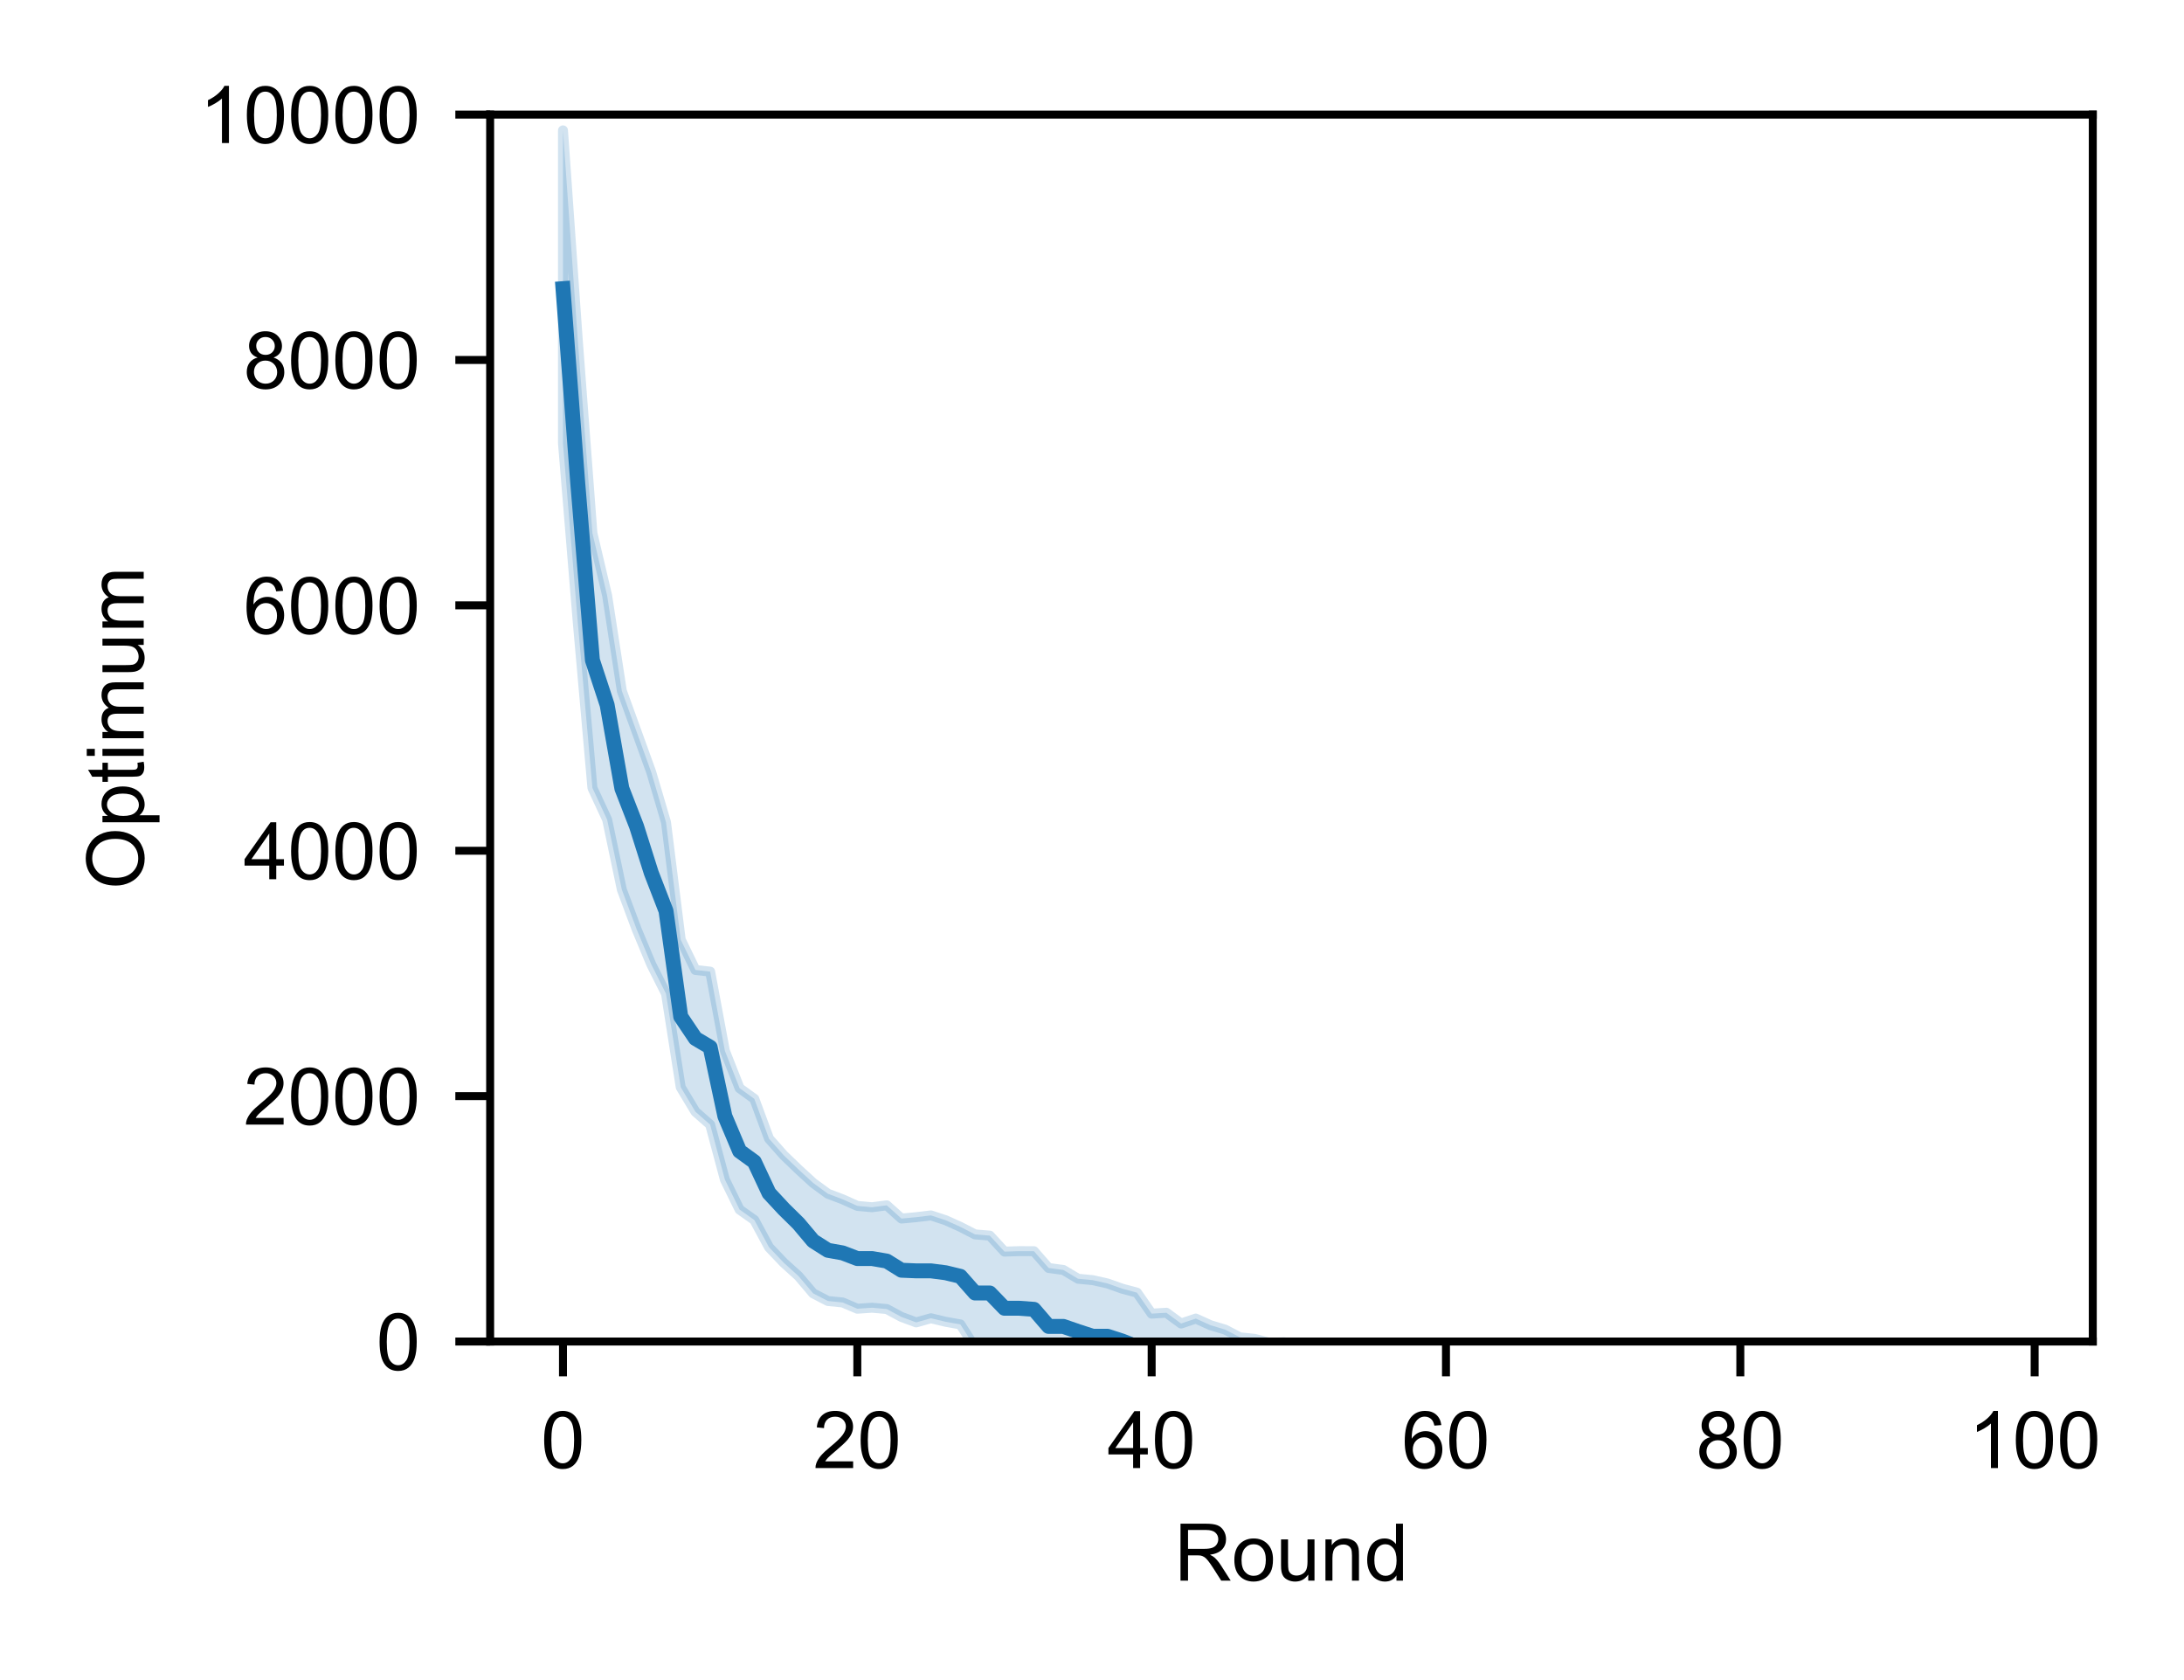 <?xml version="1.0" encoding="utf-8" standalone="no"?>
<!DOCTYPE svg PUBLIC "-//W3C//DTD SVG 1.1//EN"
  "http://www.w3.org/Graphics/SVG/1.1/DTD/svg11.dtd">
<!-- Created with matplotlib (https://matplotlib.org/) -->
<svg height="168.923pt" version="1.1" viewBox="0 0 219.6 168.923" width="219.6pt" xmlns="http://www.w3.org/2000/svg" xmlns:xlink="http://www.w3.org/1999/xlink">
 <defs>
  <style type="text/css">
*{stroke-linecap:butt;stroke-linejoin:round;}
  </style>
 </defs>
 <g id="figure_1">
  <g id="patch_1">
   <path d="M 0 168.923 
L 219.6 168.923 
L 219.6 0 
L 0 0 
z
" style="fill:none;"/>
  </g>
  <g id="axes_1">
   <g id="patch_2">
    <path d="M 49.284 134.883 
L 210.428 134.883 
L 210.428 11.52 
L 49.284 11.52 
z
" style="fill:none;"/>
   </g>
   <g id="PolyCollection_1">
    <defs>
     <path d="M 56.608 -155.815 
L 56.608 -124.333 
L 58.088 -106.426 
L 59.568 -89.699 
L 61.048 -86.512 
L 62.527 -79.469 
L 64.007 -75.508 
L 65.487 -71.954 
L 66.967 -69.008 
L 68.446 -59.607 
L 69.926 -57.144 
L 71.406 -55.844 
L 72.886 -50.323 
L 74.365 -47.305 
L 75.845 -46.257 
L 77.325 -43.519 
L 78.805 -41.961 
L 80.284 -40.623 
L 81.764 -38.879 
L 83.244 -38.113 
L 84.724 -37.966 
L 86.203 -37.336 
L 87.683 -37.437 
L 89.163 -37.305 
L 90.643 -36.51 
L 92.122 -35.961 
L 93.602 -36.379 
L 95.082 -36.024 
L 96.562 -35.76 
L 98.041 -33.458 
L 99.521 -33.415 
L 101.001 -32.102 
L 102.481 -32.045 
L 103.96 -31.592 
L 105.44 -29.505 
L 106.92 -30.079 
L 108.4 -29.3 
L 109.879 -28.969 
L 111.359 -29.357 
L 112.839 -28.716 
L 114.319 -26.946 
L 115.798 -26.977 
L 117.278 -26.554 
L 118.758 -25.426 
L 120.238 -24.822 
L 121.717 -25.023 
L 123.197 -24.229 
L 124.677 -23.845 
L 126.157 -23.905 
L 127.636 -23.286 
L 129.116 -23.362 
L 130.596 -23.495 
L 132.076 -23.553 
L 133.555 -23.384 
L 135.035 -23.322 
L 136.515 -22.708 
L 137.995 -22.366 
L 139.474 -22.725 
L 140.954 -22.555 
L 142.434 -22.285 
L 143.914 -22.062 
L 145.393 -21.741 
L 146.873 -22.324 
L 148.353 -22.186 
L 149.832 -22.176 
L 151.312 -22.119 
L 152.792 -22.192 
L 154.272 -21.805 
L 155.751 -21.788 
L 157.231 -21.708 
L 158.711 -21.571 
L 160.191 -21.545 
L 161.67 -21.247 
L 163.15 -21.31 
L 164.63 -21.233 
L 166.11 -20.09 
L 167.589 -19.943 
L 169.069 -20.134 
L 170.549 -20.189 
L 172.029 -20.203 
L 173.508 -19.493 
L 174.988 -19.47 
L 176.468 -19.147 
L 177.948 -19.012 
L 179.427 -19.12 
L 180.907 -19.141 
L 182.387 -18.911 
L 183.867 -19.164 
L 185.346 -19.126 
L 186.826 -18.917 
L 188.306 -19.111 
L 189.786 -18.753 
L 191.265 -18.787 
L 192.745 -19.13 
L 194.225 -19.108 
L 195.705 -18.974 
L 197.184 -18.748 
L 198.664 -18.637 
L 200.144 -18.826 
L 201.624 -18.683 
L 203.103 -18.462 
L 203.103 -28.871 
L 203.103 -28.871 
L 201.624 -28.821 
L 200.144 -29.091 
L 198.664 -29.51 
L 197.184 -29.022 
L 195.705 -28.975 
L 194.225 -29.227 
L 192.745 -29.716 
L 191.265 -29.581 
L 189.786 -29.473 
L 188.306 -29.808 
L 186.826 -29.758 
L 185.346 -29.785 
L 183.867 -30.043 
L 182.387 -29.355 
L 180.907 -29.82 
L 179.427 -29.802 
L 177.948 -29.384 
L 176.468 -29.417 
L 174.988 -29.827 
L 173.508 -30.222 
L 172.029 -30.874 
L 170.549 -30.639 
L 169.069 -30.307 
L 167.589 -30.45 
L 166.11 -30.592 
L 164.63 -30.889 
L 163.15 -31.312 
L 161.67 -31.66 
L 160.191 -31.454 
L 158.711 -31.08 
L 157.231 -31.599 
L 155.751 -31.778 
L 154.272 -31.923 
L 152.792 -32.026 
L 151.312 -32.492 
L 149.832 -32.394 
L 148.353 -32.692 
L 146.873 -32.616 
L 145.393 -32.471 
L 143.914 -32.596 
L 142.434 -32.658 
L 140.954 -32.806 
L 139.474 -33.282 
L 137.995 -33.18 
L 136.515 -33.182 
L 135.035 -33.645 
L 133.555 -33.843 
L 132.076 -33.924 
L 130.596 -33.69 
L 129.116 -33.964 
L 127.636 -33.905 
L 126.157 -34.308 
L 124.677 -34.462 
L 123.197 -35.234 
L 121.717 -35.679 
L 120.238 -36.347 
L 118.758 -35.849 
L 117.278 -36.933 
L 115.798 -36.843 
L 114.319 -38.955 
L 112.839 -39.352 
L 111.359 -39.876 
L 109.879 -40.21 
L 108.4 -40.351 
L 106.92 -41.235 
L 105.44 -41.433 
L 103.96 -43.122 
L 102.481 -43.127 
L 101.001 -43.08 
L 99.521 -44.687 
L 98.041 -44.809 
L 96.562 -45.57 
L 95.082 -46.235 
L 93.602 -46.721 
L 92.122 -46.541 
L 90.643 -46.403 
L 89.163 -47.734 
L 87.683 -47.54 
L 86.203 -47.676 
L 84.724 -48.339 
L 83.244 -48.899 
L 81.764 -49.985 
L 80.284 -51.344 
L 78.805 -52.766 
L 77.325 -54.435 
L 75.845 -58.44 
L 74.365 -59.513 
L 72.886 -63.269 
L 71.406 -71.23 
L 69.926 -71.396 
L 68.446 -74.446 
L 66.967 -86.244 
L 65.487 -91.266 
L 64.007 -95.367 
L 62.527 -99.45 
L 61.048 -109.033 
L 59.568 -115.327 
L 58.088 -134.826 
L 56.608 -155.815 
z
" id="md8701fa50b" style="stroke:#1f77b4;stroke-opacity:0.2;"/>
    </defs>
    <g clip-path="url(#p29f864e1b7)">
     <use style="fill:#1f77b4;fill-opacity:0.2;stroke:#1f77b4;stroke-opacity:0.2;" x="0" xlink:href="#md8701fa50b" y="168.923"/>
    </g>
   </g>
   <g id="matplotlib.axis_1">
    <g id="xtick_1">
     <g id="line2d_1">
      <defs>
       <path d="M 0 0 
L 0 3.5 
" id="m2da5aa9814" style="stroke:#000000;stroke-width:0.8;"/>
      </defs>
      <g>
       <use style="stroke:#000000;stroke-width:0.8;" x="56.608" xlink:href="#m2da5aa9814" y="134.883"/>
      </g>
     </g>
     <g id="text_1">
      <!-- 0 -->
      <defs>
       <path d="M 4.156 35.297 
Q 4.156 48 6.766 55.734 
Q 9.375 63.484 14.516 67.672 
Q 19.672 71.875 27.484 71.875 
Q 33.25 71.875 37.594 69.547 
Q 41.938 67.234 44.766 62.859 
Q 47.609 58.5 49.219 52.219 
Q 50.828 45.953 50.828 35.297 
Q 50.828 22.703 48.234 14.969 
Q 45.656 7.234 40.5 3 
Q 35.359 -1.219 27.484 -1.219 
Q 17.141 -1.219 11.234 6.203 
Q 4.156 15.141 4.156 35.297 
z
M 13.188 35.297 
Q 13.188 17.672 17.312 11.828 
Q 21.438 6 27.484 6 
Q 33.547 6 37.672 11.859 
Q 41.797 17.719 41.797 35.297 
Q 41.797 52.984 37.672 58.781 
Q 33.547 64.594 27.391 64.594 
Q 21.344 64.594 17.719 59.469 
Q 13.188 52.938 13.188 35.297 
z
" id="ArialMT-48"/>
      </defs>
      <g transform="translate(54.384 147.609)scale(0.08 -0.08)">
       <use xlink:href="#ArialMT-48"/>
      </g>
     </g>
    </g>
    <g id="xtick_2">
     <g id="line2d_2">
      <g>
       <use style="stroke:#000000;stroke-width:0.8;" x="86.203" xlink:href="#m2da5aa9814" y="134.883"/>
      </g>
     </g>
     <g id="text_2">
      <!-- 20 -->
      <defs>
       <path d="M 50.344 8.453 
L 50.344 0 
L 3.031 0 
Q 2.938 3.172 4.047 6.109 
Q 5.859 10.938 9.828 15.625 
Q 13.812 20.312 21.344 26.469 
Q 33.016 36.031 37.109 41.625 
Q 41.219 47.219 41.219 52.203 
Q 41.219 57.422 37.469 61 
Q 33.734 64.594 27.734 64.594 
Q 21.391 64.594 17.578 60.781 
Q 13.766 56.984 13.719 50.25 
L 4.688 51.172 
Q 5.609 61.281 11.656 66.578 
Q 17.719 71.875 27.938 71.875 
Q 38.234 71.875 44.234 66.156 
Q 50.25 60.453 50.25 52 
Q 50.25 47.703 48.484 43.547 
Q 46.734 39.406 42.656 34.812 
Q 38.578 30.219 29.109 22.219 
Q 21.188 15.578 18.938 13.203 
Q 16.703 10.844 15.234 8.453 
z
" id="ArialMT-50"/>
      </defs>
      <g transform="translate(81.755 147.609)scale(0.08 -0.08)">
       <use xlink:href="#ArialMT-50"/>
       <use x="55.615" xlink:href="#ArialMT-48"/>
      </g>
     </g>
    </g>
    <g id="xtick_3">
     <g id="line2d_3">
      <g>
       <use style="stroke:#000000;stroke-width:0.8;" x="115.798" xlink:href="#m2da5aa9814" y="134.883"/>
      </g>
     </g>
     <g id="text_3">
      <!-- 40 -->
      <defs>
       <path d="M 32.328 0 
L 32.328 17.141 
L 1.266 17.141 
L 1.266 25.203 
L 33.938 71.578 
L 41.109 71.578 
L 41.109 25.203 
L 50.781 25.203 
L 50.781 17.141 
L 41.109 17.141 
L 41.109 0 
z
M 32.328 25.203 
L 32.328 57.469 
L 9.906 25.203 
z
" id="ArialMT-52"/>
      </defs>
      <g transform="translate(111.35 147.609)scale(0.08 -0.08)">
       <use xlink:href="#ArialMT-52"/>
       <use x="55.615" xlink:href="#ArialMT-48"/>
      </g>
     </g>
    </g>
    <g id="xtick_4">
     <g id="line2d_4">
      <g>
       <use style="stroke:#000000;stroke-width:0.8;" x="145.393" xlink:href="#m2da5aa9814" y="134.883"/>
      </g>
     </g>
     <g id="text_4">
      <!-- 60 -->
      <defs>
       <path d="M 49.75 54.047 
L 41.016 53.375 
Q 39.844 58.547 37.703 60.891 
Q 34.125 64.656 28.906 64.656 
Q 24.703 64.656 21.531 62.312 
Q 17.391 59.281 14.984 53.469 
Q 12.594 47.656 12.5 36.922 
Q 15.672 41.75 20.266 44.094 
Q 24.859 46.438 29.891 46.438 
Q 38.672 46.438 44.844 39.969 
Q 51.031 33.5 51.031 23.25 
Q 51.031 16.5 48.125 10.719 
Q 45.219 4.938 40.141 1.859 
Q 35.062 -1.219 28.609 -1.219 
Q 17.625 -1.219 10.688 6.859 
Q 3.766 14.938 3.766 33.5 
Q 3.766 54.25 11.422 63.672 
Q 18.109 71.875 29.438 71.875 
Q 37.891 71.875 43.281 67.141 
Q 48.688 62.406 49.75 54.047 
z
M 13.875 23.188 
Q 13.875 18.656 15.797 14.5 
Q 17.719 10.359 21.188 8.172 
Q 24.656 6 28.469 6 
Q 34.031 6 38.031 10.484 
Q 42.047 14.984 42.047 22.703 
Q 42.047 30.125 38.078 34.391 
Q 34.125 38.672 28.125 38.672 
Q 22.172 38.672 18.016 34.391 
Q 13.875 30.125 13.875 23.188 
z
" id="ArialMT-54"/>
      </defs>
      <g transform="translate(140.945 147.609)scale(0.08 -0.08)">
       <use xlink:href="#ArialMT-54"/>
       <use x="55.615" xlink:href="#ArialMT-48"/>
      </g>
     </g>
    </g>
    <g id="xtick_5">
     <g id="line2d_5">
      <g>
       <use style="stroke:#000000;stroke-width:0.8;" x="174.988" xlink:href="#m2da5aa9814" y="134.883"/>
      </g>
     </g>
     <g id="text_5">
      <!-- 80 -->
      <defs>
       <path d="M 17.672 38.812 
Q 12.203 40.828 9.562 44.531 
Q 6.938 48.25 6.938 53.422 
Q 6.938 61.234 12.547 66.547 
Q 18.172 71.875 27.484 71.875 
Q 36.859 71.875 42.578 66.422 
Q 48.297 60.984 48.297 53.172 
Q 48.297 48.188 45.672 44.5 
Q 43.062 40.828 37.75 38.812 
Q 44.344 36.672 47.781 31.875 
Q 51.219 27.094 51.219 20.453 
Q 51.219 11.281 44.719 5.031 
Q 38.234 -1.219 27.641 -1.219 
Q 17.047 -1.219 10.547 5.047 
Q 4.047 11.328 4.047 20.703 
Q 4.047 27.688 7.594 32.391 
Q 11.141 37.109 17.672 38.812 
z
M 15.922 53.719 
Q 15.922 48.641 19.188 45.406 
Q 22.469 42.188 27.688 42.188 
Q 32.766 42.188 36.016 45.375 
Q 39.266 48.578 39.266 53.219 
Q 39.266 58.062 35.906 61.359 
Q 32.562 64.656 27.594 64.656 
Q 22.562 64.656 19.234 61.422 
Q 15.922 58.203 15.922 53.719 
z
M 13.094 20.656 
Q 13.094 16.891 14.875 13.375 
Q 16.656 9.859 20.172 7.922 
Q 23.688 6 27.734 6 
Q 34.031 6 38.125 10.047 
Q 42.234 14.109 42.234 20.359 
Q 42.234 26.703 38.016 30.859 
Q 33.797 35.016 27.438 35.016 
Q 21.234 35.016 17.156 30.906 
Q 13.094 26.812 13.094 20.656 
z
" id="ArialMT-56"/>
      </defs>
      <g transform="translate(170.539 147.609)scale(0.08 -0.08)">
       <use xlink:href="#ArialMT-56"/>
       <use x="55.615" xlink:href="#ArialMT-48"/>
      </g>
     </g>
    </g>
    <g id="xtick_6">
     <g id="line2d_6">
      <g>
       <use style="stroke:#000000;stroke-width:0.8;" x="204.583" xlink:href="#m2da5aa9814" y="134.883"/>
      </g>
     </g>
     <g id="text_6">
      <!-- 100 -->
      <defs>
       <path d="M 37.25 0 
L 28.469 0 
L 28.469 56 
Q 25.297 52.984 20.141 49.953 
Q 14.984 46.922 10.891 45.406 
L 10.891 53.906 
Q 18.266 57.375 23.781 62.297 
Q 29.297 67.234 31.594 71.875 
L 37.25 71.875 
z
" id="ArialMT-49"/>
      </defs>
      <g transform="translate(197.91 147.609)scale(0.08 -0.08)">
       <use xlink:href="#ArialMT-49"/>
       <use x="55.615" xlink:href="#ArialMT-48"/>
       <use x="111.23" xlink:href="#ArialMT-48"/>
      </g>
     </g>
    </g>
    <g id="text_7">
     <!-- Round -->
     <defs>
      <path d="M 7.859 0 
L 7.859 71.578 
L 39.594 71.578 
Q 49.172 71.578 54.141 69.641 
Q 59.125 67.719 62.109 62.828 
Q 65.094 57.953 65.094 52.047 
Q 65.094 44.438 60.156 39.203 
Q 55.219 33.984 44.922 32.562 
Q 48.688 30.766 50.641 29 
Q 54.781 25.203 58.5 19.484 
L 70.953 0 
L 59.031 0 
L 49.562 14.891 
Q 45.406 21.344 42.719 24.75 
Q 40.047 28.172 37.922 29.531 
Q 35.797 30.906 33.594 31.453 
Q 31.984 31.781 28.328 31.781 
L 17.328 31.781 
L 17.328 0 
z
M 17.328 39.984 
L 37.703 39.984 
Q 44.188 39.984 47.844 41.328 
Q 51.516 42.672 53.422 45.625 
Q 55.328 48.578 55.328 52.047 
Q 55.328 57.125 51.641 60.391 
Q 47.953 63.672 39.984 63.672 
L 17.328 63.672 
z
" id="ArialMT-82"/>
      <path d="M 3.328 25.922 
Q 3.328 40.328 11.328 47.266 
Q 18.016 53.031 27.641 53.031 
Q 38.328 53.031 45.109 46.016 
Q 51.906 39.016 51.906 26.656 
Q 51.906 16.656 48.906 10.906 
Q 45.906 5.172 40.156 2 
Q 34.422 -1.172 27.641 -1.172 
Q 16.75 -1.172 10.031 5.812 
Q 3.328 12.797 3.328 25.922 
z
M 12.359 25.922 
Q 12.359 15.969 16.703 11.016 
Q 21.047 6.062 27.641 6.062 
Q 34.188 6.062 38.531 11.031 
Q 42.875 16.016 42.875 26.219 
Q 42.875 35.844 38.5 40.797 
Q 34.125 45.75 27.641 45.75 
Q 21.047 45.75 16.703 40.812 
Q 12.359 35.891 12.359 25.922 
z
" id="ArialMT-111"/>
      <path d="M 40.578 0 
L 40.578 7.625 
Q 34.516 -1.172 24.125 -1.172 
Q 19.531 -1.172 15.547 0.578 
Q 11.578 2.344 9.641 5 
Q 7.719 7.672 6.938 11.531 
Q 6.391 14.109 6.391 19.734 
L 6.391 51.859 
L 15.188 51.859 
L 15.188 23.094 
Q 15.188 16.219 15.719 13.812 
Q 16.547 10.359 19.234 8.375 
Q 21.922 6.391 25.875 6.391 
Q 29.828 6.391 33.297 8.422 
Q 36.766 10.453 38.203 13.938 
Q 39.656 17.438 39.656 24.078 
L 39.656 51.859 
L 48.438 51.859 
L 48.438 0 
z
" id="ArialMT-117"/>
      <path d="M 6.594 0 
L 6.594 51.859 
L 14.5 51.859 
L 14.5 44.484 
Q 20.219 53.031 31 53.031 
Q 35.688 53.031 39.625 51.344 
Q 43.562 49.656 45.516 46.922 
Q 47.469 44.188 48.25 40.438 
Q 48.734 37.984 48.734 31.891 
L 48.734 0 
L 39.938 0 
L 39.938 31.547 
Q 39.938 36.922 38.906 39.578 
Q 37.891 42.234 35.281 43.812 
Q 32.672 45.406 29.156 45.406 
Q 23.531 45.406 19.453 41.844 
Q 15.375 38.281 15.375 28.328 
L 15.375 0 
z
" id="ArialMT-110"/>
      <path d="M 40.234 0 
L 40.234 6.547 
Q 35.297 -1.172 25.734 -1.172 
Q 19.531 -1.172 14.328 2.25 
Q 9.125 5.672 6.266 11.797 
Q 3.422 17.922 3.422 25.875 
Q 3.422 33.641 6 39.969 
Q 8.594 46.297 13.766 49.656 
Q 18.953 53.031 25.344 53.031 
Q 30.031 53.031 33.688 51.047 
Q 37.359 49.078 39.656 45.906 
L 39.656 71.578 
L 48.391 71.578 
L 48.391 0 
z
M 12.453 25.875 
Q 12.453 15.922 16.641 10.984 
Q 20.844 6.062 26.562 6.062 
Q 32.328 6.062 36.344 10.766 
Q 40.375 15.484 40.375 25.141 
Q 40.375 35.797 36.266 40.766 
Q 32.172 45.75 26.172 45.75 
Q 20.312 45.75 16.375 40.969 
Q 12.453 36.188 12.453 25.875 
z
" id="ArialMT-100"/>
     </defs>
     <g transform="translate(118.07 158.926)scale(0.08 -0.08)">
      <use xlink:href="#ArialMT-82"/>
      <use x="72.217" xlink:href="#ArialMT-111"/>
      <use x="127.832" xlink:href="#ArialMT-117"/>
      <use x="183.447" xlink:href="#ArialMT-110"/>
      <use x="239.062" xlink:href="#ArialMT-100"/>
     </g>
    </g>
   </g>
   <g id="matplotlib.axis_2">
    <g id="ytick_1">
     <g id="line2d_7">
      <defs>
       <path d="M 0 0 
L -3.5 0 
" id="ma038502ed4" style="stroke:#000000;stroke-width:0.8;"/>
      </defs>
      <g>
       <use style="stroke:#000000;stroke-width:0.8;" x="49.284" xlink:href="#ma038502ed4" y="134.883"/>
      </g>
     </g>
     <g id="text_8">
      <!-- 0 -->
      <g transform="translate(37.835 137.746)scale(0.08 -0.08)">
       <use xlink:href="#ArialMT-48"/>
      </g>
     </g>
    </g>
    <g id="ytick_2">
     <g id="line2d_8">
      <g>
       <use style="stroke:#000000;stroke-width:0.8;" x="49.284" xlink:href="#ma038502ed4" y="110.21"/>
      </g>
     </g>
     <g id="text_9">
      <!-- 2000 -->
      <g transform="translate(24.489 113.074)scale(0.08 -0.08)">
       <use xlink:href="#ArialMT-50"/>
       <use x="55.615" xlink:href="#ArialMT-48"/>
       <use x="111.23" xlink:href="#ArialMT-48"/>
       <use x="166.846" xlink:href="#ArialMT-48"/>
      </g>
     </g>
    </g>
    <g id="ytick_3">
     <g id="line2d_9">
      <g>
       <use style="stroke:#000000;stroke-width:0.8;" x="49.284" xlink:href="#ma038502ed4" y="85.538"/>
      </g>
     </g>
     <g id="text_10">
      <!-- 4000 -->
      <g transform="translate(24.489 88.401)scale(0.08 -0.08)">
       <use xlink:href="#ArialMT-52"/>
       <use x="55.615" xlink:href="#ArialMT-48"/>
       <use x="111.23" xlink:href="#ArialMT-48"/>
       <use x="166.846" xlink:href="#ArialMT-48"/>
      </g>
     </g>
    </g>
    <g id="ytick_4">
     <g id="line2d_10">
      <g>
       <use style="stroke:#000000;stroke-width:0.8;" x="49.284" xlink:href="#ma038502ed4" y="60.865"/>
      </g>
     </g>
     <g id="text_11">
      <!-- 6000 -->
      <g transform="translate(24.489 63.728)scale(0.08 -0.08)">
       <use xlink:href="#ArialMT-54"/>
       <use x="55.615" xlink:href="#ArialMT-48"/>
       <use x="111.23" xlink:href="#ArialMT-48"/>
       <use x="166.846" xlink:href="#ArialMT-48"/>
      </g>
     </g>
    </g>
    <g id="ytick_5">
     <g id="line2d_11">
      <g>
       <use style="stroke:#000000;stroke-width:0.8;" x="49.284" xlink:href="#ma038502ed4" y="36.193"/>
      </g>
     </g>
     <g id="text_12">
      <!-- 8000 -->
      <g transform="translate(24.489 39.056)scale(0.08 -0.08)">
       <use xlink:href="#ArialMT-56"/>
       <use x="55.615" xlink:href="#ArialMT-48"/>
       <use x="111.23" xlink:href="#ArialMT-48"/>
       <use x="166.846" xlink:href="#ArialMT-48"/>
      </g>
     </g>
    </g>
    <g id="ytick_6">
     <g id="line2d_12">
      <g>
       <use style="stroke:#000000;stroke-width:0.8;" x="49.284" xlink:href="#ma038502ed4" y="11.52"/>
      </g>
     </g>
     <g id="text_13">
      <!-- 10000 -->
      <g transform="translate(20.04 14.383)scale(0.08 -0.08)">
       <use xlink:href="#ArialMT-49"/>
       <use x="55.615" xlink:href="#ArialMT-48"/>
       <use x="111.23" xlink:href="#ArialMT-48"/>
       <use x="166.846" xlink:href="#ArialMT-48"/>
       <use x="222.461" xlink:href="#ArialMT-48"/>
      </g>
     </g>
    </g>
    <g id="text_14">
     <!-- Optimum -->
     <defs>
      <path d="M 4.828 34.859 
Q 4.828 52.688 14.391 62.766 
Q 23.969 72.859 39.109 72.859 
Q 49.031 72.859 56.984 68.109 
Q 64.938 63.375 69.109 54.906 
Q 73.297 46.438 73.297 35.688 
Q 73.297 24.812 68.891 16.219 
Q 64.5 7.625 56.438 3.203 
Q 48.391 -1.219 39.062 -1.219 
Q 28.953 -1.219 20.984 3.656 
Q 13.031 8.547 8.922 16.984 
Q 4.828 25.438 4.828 34.859 
z
M 14.594 34.719 
Q 14.594 21.781 21.547 14.328 
Q 28.516 6.891 39.016 6.891 
Q 49.703 6.891 56.609 14.406 
Q 63.531 21.922 63.531 35.75 
Q 63.531 44.484 60.578 51 
Q 57.625 57.516 51.922 61.109 
Q 46.234 64.703 39.156 64.703 
Q 29.109 64.703 21.844 57.781 
Q 14.594 50.875 14.594 34.719 
z
" id="ArialMT-79"/>
      <path d="M 6.594 -19.875 
L 6.594 51.859 
L 14.594 51.859 
L 14.594 45.125 
Q 17.438 49.078 21 51.047 
Q 24.562 53.031 29.641 53.031 
Q 36.281 53.031 41.359 49.609 
Q 46.438 46.188 49.016 39.953 
Q 51.609 33.734 51.609 26.312 
Q 51.609 18.359 48.75 11.984 
Q 45.906 5.609 40.453 2.219 
Q 35.016 -1.172 29 -1.172 
Q 24.609 -1.172 21.109 0.688 
Q 17.625 2.547 15.375 5.375 
L 15.375 -19.875 
z
M 14.547 25.641 
Q 14.547 15.625 18.594 10.844 
Q 22.656 6.062 28.422 6.062 
Q 34.281 6.062 38.453 11.016 
Q 42.625 15.969 42.625 26.375 
Q 42.625 36.281 38.547 41.203 
Q 34.469 46.141 28.812 46.141 
Q 23.188 46.141 18.859 40.891 
Q 14.547 35.641 14.547 25.641 
z
" id="ArialMT-112"/>
      <path d="M 25.781 7.859 
L 27.047 0.094 
Q 23.344 -0.688 20.406 -0.688 
Q 15.625 -0.688 12.984 0.828 
Q 10.359 2.344 9.281 4.812 
Q 8.203 7.281 8.203 15.188 
L 8.203 45.016 
L 1.766 45.016 
L 1.766 51.859 
L 8.203 51.859 
L 8.203 64.703 
L 16.938 69.969 
L 16.938 51.859 
L 25.781 51.859 
L 25.781 45.016 
L 16.938 45.016 
L 16.938 14.703 
Q 16.938 10.938 17.406 9.859 
Q 17.875 8.797 18.922 8.156 
Q 19.969 7.516 21.922 7.516 
Q 23.391 7.516 25.781 7.859 
z
" id="ArialMT-116"/>
      <path d="M 6.641 61.469 
L 6.641 71.578 
L 15.438 71.578 
L 15.438 61.469 
z
M 6.641 0 
L 6.641 51.859 
L 15.438 51.859 
L 15.438 0 
z
" id="ArialMT-105"/>
      <path d="M 6.594 0 
L 6.594 51.859 
L 14.453 51.859 
L 14.453 44.578 
Q 16.891 48.391 20.938 50.703 
Q 25 53.031 30.172 53.031 
Q 35.938 53.031 39.625 50.641 
Q 43.312 48.25 44.828 43.953 
Q 50.984 53.031 60.844 53.031 
Q 68.562 53.031 72.703 48.75 
Q 76.859 44.484 76.859 35.594 
L 76.859 0 
L 68.109 0 
L 68.109 32.672 
Q 68.109 37.938 67.25 40.25 
Q 66.406 42.578 64.156 43.984 
Q 61.922 45.406 58.891 45.406 
Q 53.422 45.406 49.797 41.766 
Q 46.188 38.141 46.188 30.125 
L 46.188 0 
L 37.406 0 
L 37.406 33.688 
Q 37.406 39.547 35.25 42.469 
Q 33.109 45.406 28.219 45.406 
Q 24.516 45.406 21.359 43.453 
Q 18.219 41.5 16.797 37.734 
Q 15.375 33.984 15.375 26.906 
L 15.375 0 
z
" id="ArialMT-109"/>
     </defs>
     <g transform="translate(14.45 89.425)rotate(-90)scale(0.08 -0.08)">
      <use xlink:href="#ArialMT-79"/>
      <use x="77.783" xlink:href="#ArialMT-112"/>
      <use x="133.398" xlink:href="#ArialMT-116"/>
      <use x="161.182" xlink:href="#ArialMT-105"/>
      <use x="183.398" xlink:href="#ArialMT-109"/>
      <use x="266.699" xlink:href="#ArialMT-117"/>
      <use x="322.314" xlink:href="#ArialMT-109"/>
     </g>
    </g>
   </g>
   <g id="line2d_13">
    <path clip-path="url(#p29f864e1b7)" d="M 56.608 29.021 
L 58.088 48.516 
L 59.568 66.377 
L 61.048 70.882 
L 62.527 79.273 
L 64.007 83.088 
L 65.487 87.769 
L 66.967 91.59 
L 68.446 102.212 
L 69.926 104.413 
L 71.406 105.293 
L 72.886 112.23 
L 74.365 115.737 
L 75.845 116.81 
L 77.325 119.966 
L 78.805 121.559 
L 80.284 123.015 
L 81.764 124.773 
L 83.244 125.711 
L 84.724 125.975 
L 86.203 126.541 
L 87.683 126.541 
L 89.163 126.795 
L 90.643 127.716 
L 92.122 127.778 
L 93.602 127.778 
L 95.082 127.969 
L 96.562 128.327 
L 98.041 130.005 
L 99.521 130.005 
L 101.001 131.539 
L 102.481 131.539 
L 103.96 131.646 
L 105.44 133.365 
L 106.92 133.365 
L 108.4 133.877 
L 109.879 134.356 
L 111.359 134.356 
L 112.839 134.834 
L 114.319 135.421 
L 115.798 136.908 
L 117.278 137.18 
L 118.758 138.189 
L 120.238 138.189 
L 121.717 138.461 
L 123.197 139.048 
L 124.677 139.548 
L 126.157 139.83 
L 127.636 140.231 
L 129.116 140.231 
L 130.596 140.231 
L 132.076 140.231 
L 133.555 140.231 
L 135.035 140.231 
L 136.515 140.95 
L 137.995 141.041 
L 139.474 141.041 
L 140.954 141.232 
L 142.434 141.293 
L 143.914 141.44 
L 145.393 141.44 
L 146.873 141.44 
L 148.353 141.44 
L 149.832 141.44 
L 151.312 141.44 
L 152.792 141.77 
L 154.272 141.965 
L 155.751 142.249 
L 157.231 142.249 
L 158.711 142.506 
L 160.191 142.506 
L 161.67 142.506 
L 163.15 142.506 
L 164.63 142.779 
L 166.11 143.512 
L 167.589 143.512 
L 169.069 143.512 
L 170.549 143.512 
L 172.029 143.512 
L 173.508 144.065 
L 174.988 144.172 
L 176.468 144.172 
L 177.948 144.469 
L 179.427 144.556 
L 180.907 144.556 
L 182.387 144.556 
L 183.867 144.556 
L 185.346 144.556 
L 186.826 144.556 
L 188.306 144.556 
L 189.786 144.827 
L 191.265 144.827 
L 192.745 144.827 
L 194.225 144.827 
L 195.705 144.971 
L 197.184 144.971 
L 198.664 144.971 
L 200.144 145.117 
L 201.624 145.128 
L 203.103 145.128 
" style="fill:none;stroke:#1f77b4;stroke-linecap:square;stroke-width:1.5;"/>
   </g>
   <g id="patch_3">
    <path d="M 49.284 134.883 
L 49.284 11.52 
" style="fill:none;stroke:#000000;stroke-linecap:square;stroke-linejoin:miter;stroke-width:0.8;"/>
   </g>
   <g id="patch_4">
    <path d="M 210.428 134.883 
L 210.428 11.52 
" style="fill:none;stroke:#000000;stroke-linecap:square;stroke-linejoin:miter;stroke-width:0.8;"/>
   </g>
   <g id="patch_5">
    <path d="M 49.284 134.883 
L 210.428 134.883 
" style="fill:none;stroke:#000000;stroke-linecap:square;stroke-linejoin:miter;stroke-width:0.8;"/>
   </g>
   <g id="patch_6">
    <path d="M 49.284 11.52 
L 210.428 11.52 
" style="fill:none;stroke:#000000;stroke-linecap:square;stroke-linejoin:miter;stroke-width:0.8;"/>
   </g>
  </g>
 </g>
 <defs>
  <clipPath id="p29f864e1b7">
   <rect height="123.363" width="161.144" x="49.284" y="11.52"/>
  </clipPath>
 </defs>
</svg>
